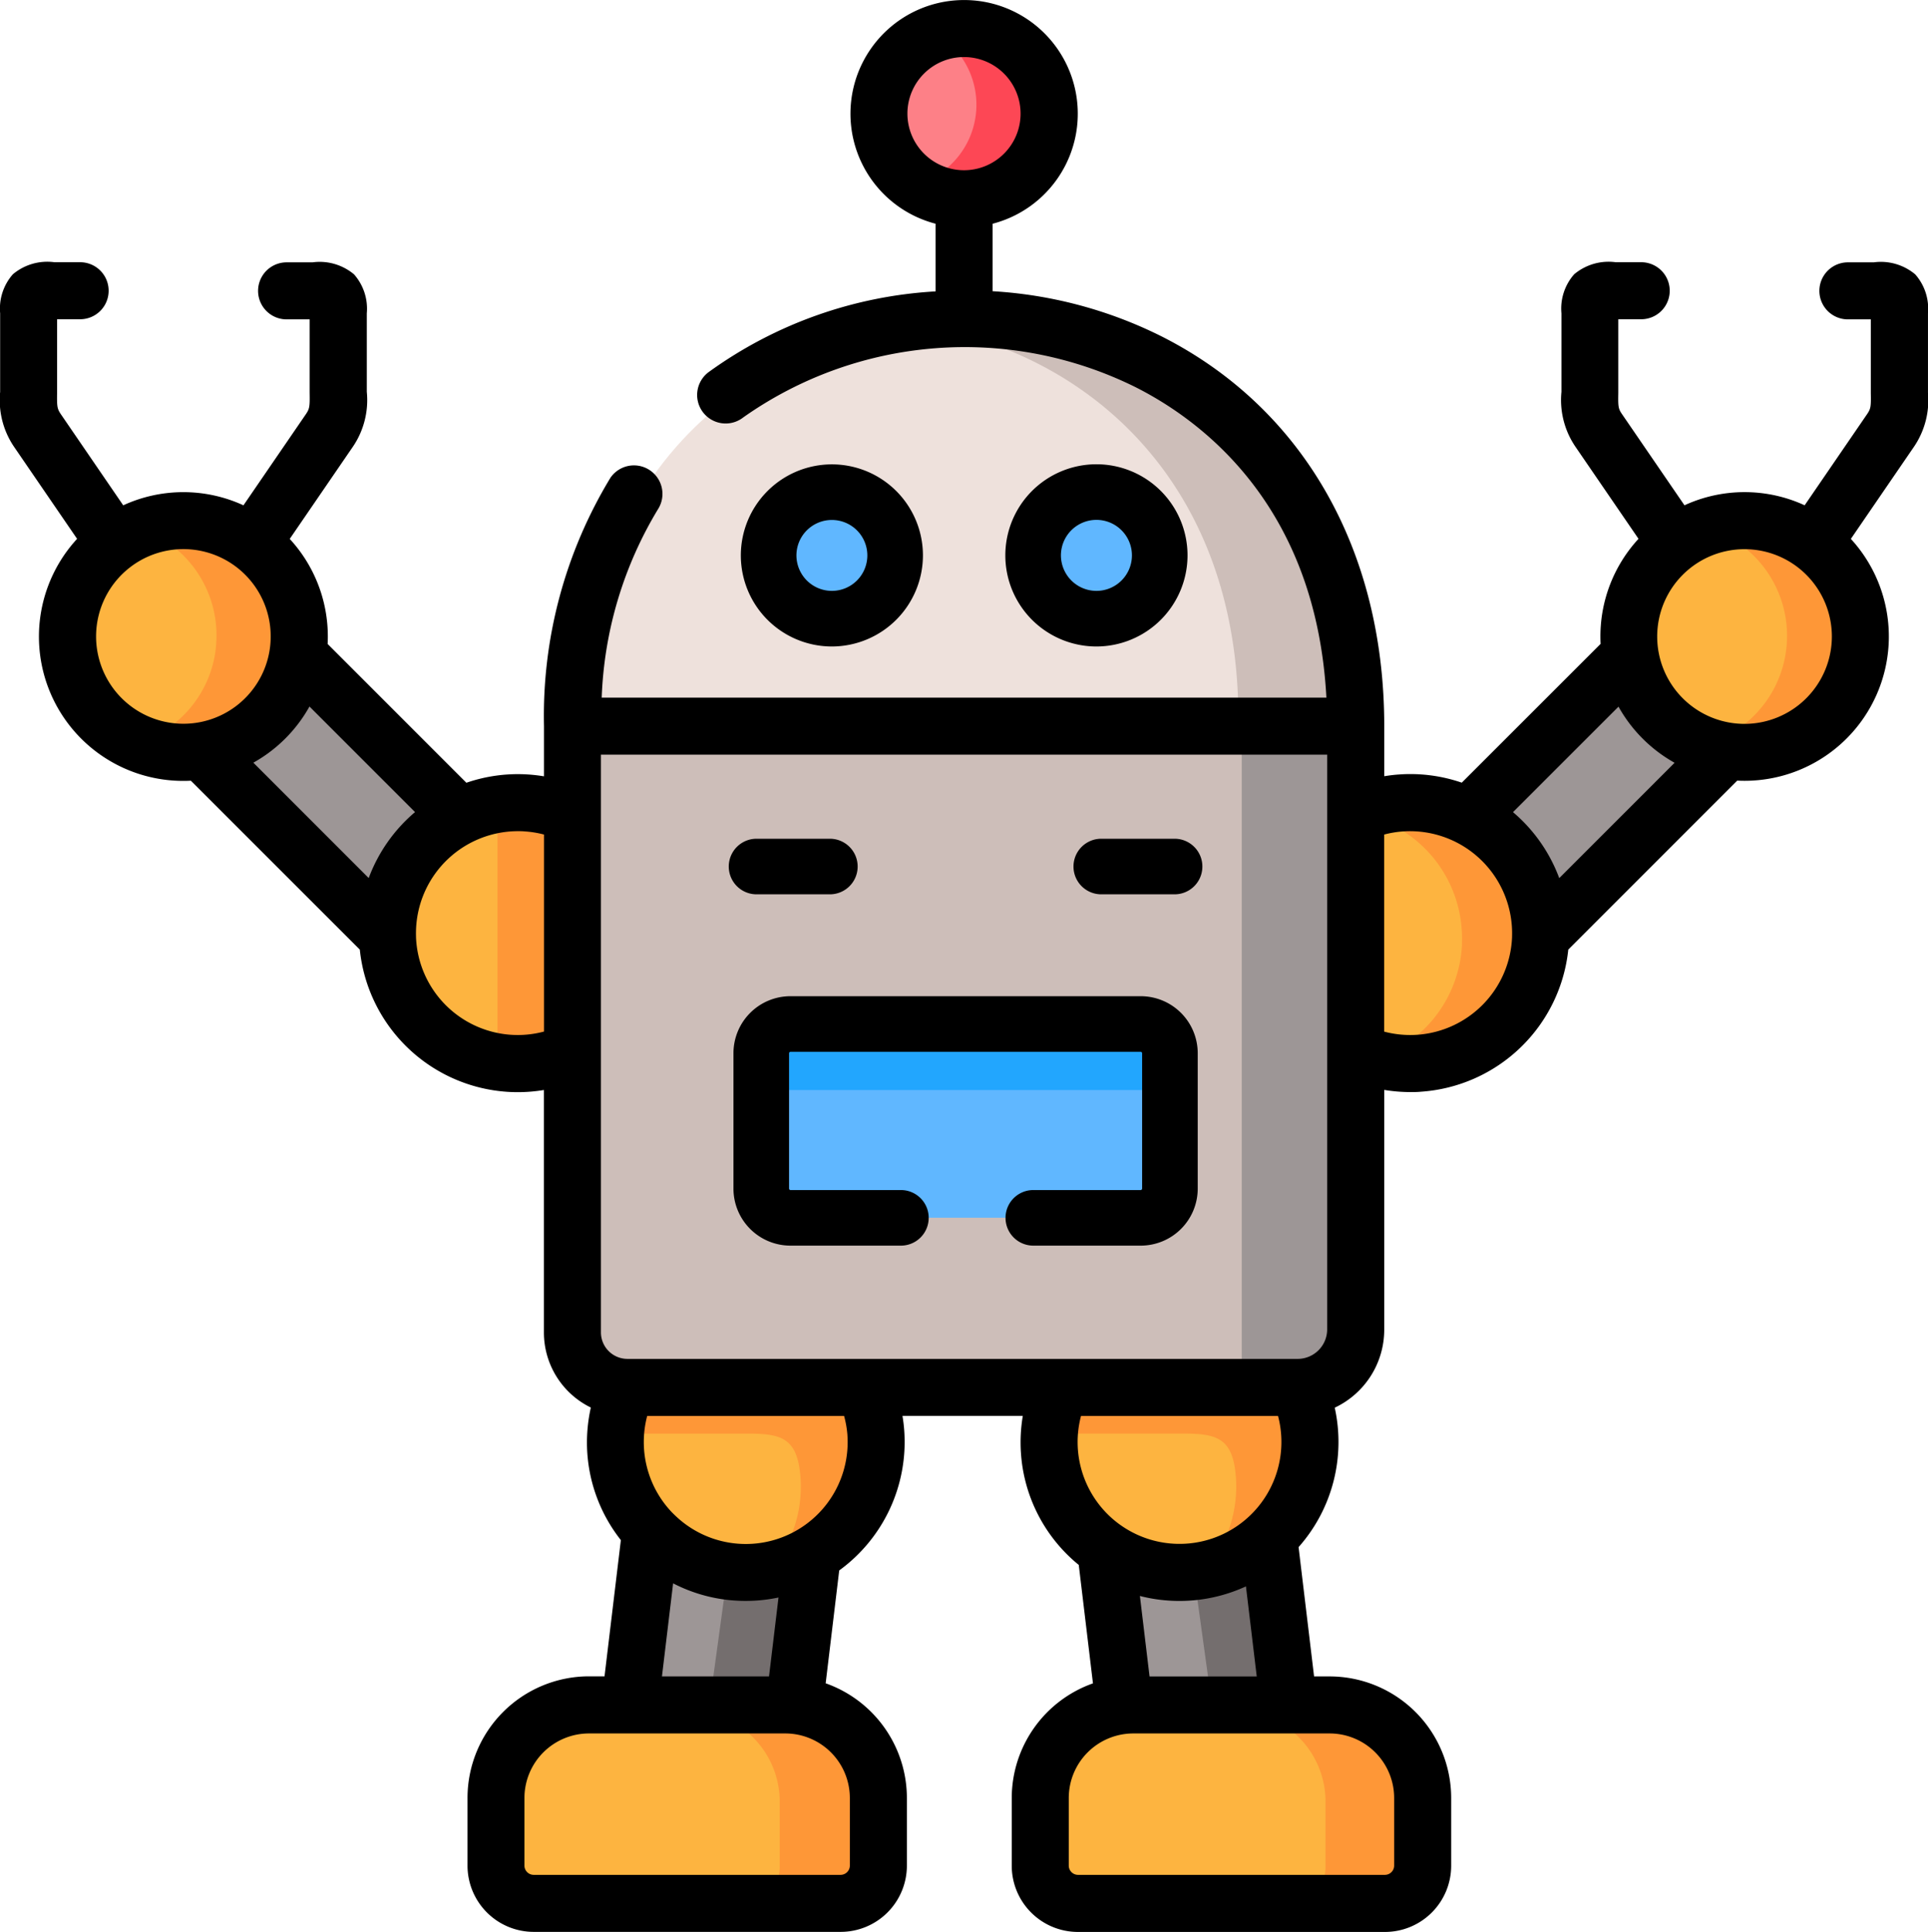 <svg xmlns="http://www.w3.org/2000/svg" width="80" height="80.157" viewBox="0 0 80 80.157">
  <g id="robot" transform="translate(-0.501)">
    <g id="Group_1" data-name="Group 1" transform="translate(46.499 62.477)">
      <path id="Path_1" data-name="Path 1" d="M297.951,406.75l2.99-2.114-.813-6.784-3.142-1.718-3.453,2.212.756,6.308C294.407,404.645,297.951,406.75,297.951,406.75Z" transform="translate(-293.533 -396.134)" fill="#9d9696" fill-rule="evenodd"/>
    </g>
    <g id="Group_2" data-name="Group 2" transform="translate(26.703 62.415)">
      <path id="Path_2" data-name="Path 2" d="M174.077,404.313l.734-6.115-3.169-2.465-3.374,1.534-.844,7.029,4.021,1.373Z" transform="translate(-167.425 -395.733)" fill="#9d9696" fill-rule="evenodd"/>
    </g>
    <g id="Group_3" data-name="Group 3" transform="translate(26.14 54.662)">
      <path id="Path_3" data-name="Path 3" d="M171.589,357.563a5.273,5.273,0,0,0,2.565-4.891,5.334,5.334,0,0,0-.468-1.853l-4.79-3.038-4.79,3.038a5.276,5.276,0,0,0,7.482,6.745Z" transform="translate(-163.622 -347.78)" fill="#fdb440" fill-rule="evenodd"/>
    </g>
    <g id="Group_4" data-name="Group 4" transform="translate(44.206 54.754)">
      <path id="Path_4" data-name="Path 4" d="M284.189,358.8a5.275,5.275,0,0,0,4.436-7.47l-4.807-2.946-4.772,2.946a5.274,5.274,0,0,0,1.8,6.552A5.2,5.2,0,0,0,284.189,358.8Z" transform="translate(-278.561 -348.381)" fill="#fdb440" fill-rule="evenodd"/>
    </g>
    <g id="Group_5" data-name="Group 5" transform="translate(26.157 57.716)">
      <path id="Path_5" data-name="Path 5" d="M171.68,374.434a5.273,5.273,0,0,0,2.565-4.891,5.334,5.334,0,0,0-.468-1.853H164.2a5.229,5.229,0,0,0-.468,1.766h5.419c1.39,0,2.028.214,2.141,1.853a5.305,5.305,0,0,1-.437,2.483,5.23,5.23,0,0,1-.8,1.272A5.224,5.224,0,0,0,171.68,374.434Z" transform="translate(-163.73 -367.689)" fill="#fe9737" fill-rule="evenodd"/>
    </g>
    <g id="Group_6" data-name="Group 6" transform="translate(44.227 57.716)">
      <path id="Path_6" data-name="Path 6" d="M286.642,374.434a5.277,5.277,0,0,0,2.1-6.745h-9.58a5.122,5.122,0,0,0-.463,1.766h5.415c1.394,0,2.032.214,2.141,1.853a5.3,5.3,0,0,1-1.228,3.755A5.16,5.16,0,0,0,286.642,374.434Z" transform="translate(-278.697 -367.689)" fill="#fe9737" fill-rule="evenodd"/>
    </g>
    <g id="Group_7" data-name="Group 7" transform="translate(24.665 13.338)">
      <path id="Path_7" data-name="Path 7" d="M152.217,100.921l15.9,3.9,15.777-3.9c0-10.989-7.919-16.479-15.838-16.479S152.217,89.932,152.217,100.921Z" transform="translate(-152.217 -84.442)" fill="#eee1dc" fill-rule="evenodd"/>
    </g>
    <g id="Group_8" data-name="Group 8" transform="translate(32.4 20.433)">
      <path id="Path_8" data-name="Path 8" d="M206.507,135.525a2.625,2.625,0,1,0-2.622-2.623A2.625,2.625,0,0,0,206.507,135.525Z" transform="translate(-203.885 -130.275)" fill="#60b7ff" fill-rule="evenodd"/>
    </g>
    <g id="Group_9" data-name="Group 9" transform="translate(43.366 20.433)">
      <path id="Path_9" data-name="Path 9" d="M276.426,135.525A2.625,2.625,0,1,0,273.8,132.9,2.625,2.625,0,0,0,276.426,135.525Z" transform="translate(-273.799 -130.275)" fill="#60b7ff" fill-rule="evenodd"/>
    </g>
    <g id="Group_10" data-name="Group 10" transform="translate(8.648 27.282)">
      <path id="Path_10" data-name="Path 10" d="M61.912,185.392l-8.02-8.021.328-3.545,3.571-.354,7.294,7.3-.865,3.082Z" transform="translate(-53.892 -173.472)" fill="#9d9696" fill-rule="evenodd"/>
    </g>
    <g id="Group_11" data-name="Group 11" transform="translate(16.641 33.435)">
      <path id="Path_11" data-name="Path 11" d="M108.091,223.261a5.277,5.277,0,0,1-4.917-5.1,5.061,5.061,0,0,1,.013-.516,5.274,5.274,0,0,1,7.469-4.437l3.308,4.952-3.308,4.629A5.27,5.27,0,0,1,108.091,223.261Z" transform="translate(-103.173 -212.723)" fill="#fdb440" fill-rule="evenodd"/>
    </g>
    <g id="Group_12" data-name="Group 12" transform="translate(3.233 21.676)">
      <path id="Path_12" data-name="Path 12" d="M23.091,147.352a4.686,4.686,0,1,1,4.685-4.686,4.462,4.462,0,0,1-.057.73,4.689,4.689,0,0,1-3.9,3.9A4.45,4.45,0,0,1,23.091,147.352Z" transform="translate(-18.406 -137.98)" fill="#fdb440" fill-rule="evenodd"/>
    </g>
    <g id="Group_13" data-name="Group 13" transform="translate(42.282 35.03)">
      <path id="Path_13" data-name="Path 13" d="M272.15,225.885H267.91a1.153,1.153,0,1,1,0-2.306h4.239a1.153,1.153,0,0,1,0,2.306Z" transform="translate(-266.757 -223.579)"/>
    </g>
    <g id="Group_14" data-name="Group 14" transform="translate(32.305 35.03)">
      <path id="Path_14" data-name="Path 14" d="M208.566,225.885h-4.239a1.153,1.153,0,0,1,0-2.306h4.239a1.153,1.153,0,0,1,0,2.306Z" transform="translate(-203.174 -223.579)"/>
    </g>
    <g id="Group_15" data-name="Group 15" transform="translate(21.208 70.978)">
      <path id="Path_15" data-name="Path 15" d="M145.885,459.875a1.529,1.529,0,0,0,1.521-1.526v-2.736a3.775,3.775,0,0,0-3.4-3.746c-.118-.009-.24-.018-.358-.018H135.7a3.774,3.774,0,0,0-3.759,3.764v2.736a1.529,1.529,0,0,0,1.521,1.526Z" transform="translate(-131.939 -451.85)" fill="#fdb440" fill-rule="evenodd"/>
    </g>
    <g id="Group_16" data-name="Group 16" transform="translate(43.935 70.978)">
      <path id="Path_16" data-name="Path 16" d="M277.726,459.875h12.425a1.529,1.529,0,0,0,1.521-1.526v-2.736a3.774,3.774,0,0,0-3.758-3.764h-7.95c-.122,0-.24.009-.358.018a3.775,3.775,0,0,0-3.4,3.746v2.736A1.526,1.526,0,0,0,277.726,459.875Z" transform="translate(-276.205 -451.85)" fill="#fdb440" fill-rule="evenodd"/>
    </g>
    <g id="Group_17" data-name="Group 17" transform="translate(61.165 27.282)">
      <path id="Path_17" data-name="Path 17" d="M387.956,185.392l8.02-8.021-.332-3.545-3.571-.354-7.29,7.3.861,3.082Z" transform="translate(-384.783 -173.472)" fill="#9d9696" fill-rule="evenodd"/>
    </g>
    <g id="Group_18" data-name="Group 18" transform="translate(53.569 33.435)">
      <path id="Path_18" data-name="Path 18" d="M343.973,223.261a5.273,5.273,0,0,0,4.917-5.1c0-.17,0-.345-.009-.516a5.276,5.276,0,0,0-5.62-4.909,5.216,5.216,0,0,0-1.849.472L338.1,218.16l3.313,4.629A5.242,5.242,0,0,0,343.973,223.261Z" transform="translate(-338.099 -212.723)" fill="#fdb440" fill-rule="evenodd"/>
    </g>
    <g id="Group_19" data-name="Group 19" transform="translate(68.403 21.676)">
      <path id="Path_19" data-name="Path 19" d="M436.9,147.352a4.686,4.686,0,1,0-4.685-4.686,5,5,0,0,0,.052.73,4.689,4.689,0,0,0,3.9,3.9A4.443,4.443,0,0,0,436.9,147.352Z" transform="translate(-432.212 -137.98)" fill="#fdb440" fill-rule="evenodd"/>
    </g>
    <g id="Group_20" data-name="Group 20" transform="translate(24.665 30.524)">
      <path id="Path_20" data-name="Path 20" d="M164.022,219.178H181.56a2.338,2.338,0,0,0,2.334-2.33V192.436H152.217v24.522a2.23,2.23,0,0,0,2.224,2.221Z" transform="translate(-152.217 -192.436)" fill="#cdbeb9" fill-rule="evenodd"/>
    </g>
    <g id="Group_21" data-name="Group 21" transform="translate(57.155 33.435)">
      <path id="Path_21" data-name="Path 21" d="M363.753,223.261a5.273,5.273,0,0,0,4.917-5.1c0-.17,0-.345-.009-.516a5.276,5.276,0,0,0-5.62-4.909,5.37,5.37,0,0,0-1.6.363,5.538,5.538,0,0,1,1.093.4,5.367,5.367,0,0,1,1.678,1.32,5.257,5.257,0,0,1,1.228,3.047,4.047,4.047,0,0,1,.009.516,1.289,1.289,0,0,1,0,.131,5.273,5.273,0,0,1-3.308,4.607A5.231,5.231,0,0,0,363.753,223.261Z" transform="translate(-361.441 -212.723)" fill="#fe9737" fill-rule="evenodd"/>
    </g>
    <g id="Group_22" data-name="Group 22" transform="translate(6.358 21.676)">
      <path id="Path_22" data-name="Path 22" d="M45.071,143.4a4.444,4.444,0,0,0,.057-.73,4.685,4.685,0,0,0-4.685-4.686,4.735,4.735,0,0,0-1.56.267,4.677,4.677,0,0,1,3.125,4.419,4.84,4.84,0,0,1-.114,1.045,4.671,4.671,0,0,1-1.67,2.636,4.612,4.612,0,0,1-1.342.739,4.623,4.623,0,0,0,1.56.267,4.458,4.458,0,0,0,.73-.057A4.689,4.689,0,0,0,45.071,143.4Z" transform="translate(-38.882 -137.98)" fill="#fe9737" fill-rule="evenodd"/>
    </g>
    <g id="Group_23" data-name="Group 23" transform="translate(71.527 21.699)">
      <path id="Path_23" data-name="Path 23" d="M458.88,143.539a5.038,5.038,0,0,0,.052-.73,4.676,4.676,0,0,0-4.685-4.686,4.583,4.583,0,0,0-1.556.267,4.677,4.677,0,0,1,3.125,4.419,4.69,4.69,0,0,1-.625,2.338,4.714,4.714,0,0,1-2.5,2.081,4.69,4.69,0,0,0,1.556.267,4.987,4.987,0,0,0,.73-.057A4.694,4.694,0,0,0,458.88,143.539Z" transform="translate(-452.691 -138.123)" fill="#fe9737" fill-rule="evenodd"/>
    </g>
    <g id="Group_24" data-name="Group 24" transform="translate(32.088 42.48)">
      <path id="Path_24" data-name="Path 24" d="M216.6,278.595a1.216,1.216,0,0,0,1.211-1.211v-5.621a1.216,1.216,0,0,0-1.211-1.211H202.061a1.216,1.216,0,0,0-1.211,1.211v5.621a1.216,1.216,0,0,0,1.211,1.211Z" transform="translate(-200.85 -270.552)" fill="#60b7ff" fill-rule="evenodd"/>
    </g>
    <g id="Group_25" data-name="Group 25" transform="translate(21.145 33.435)">
      <path id="Path_25" data-name="Path 25" d="M135.276,218.118v-4.909a5.263,5.263,0,0,0-3.051-.415v10.412c.157.026.323.044.485.057a5.268,5.268,0,0,0,2.565-.472v-4.673Z" transform="translate(-132.225 -212.725)" fill="#fe9737" fill-rule="evenodd"/>
    </g>
    <g id="Group_26" data-name="Group 26" transform="translate(51.739 70.978)">
      <path id="Path_26" data-name="Path 26" d="M334.607,458.349v-2.736a3.774,3.774,0,0,0-3.759-3.763h-3.977a3.774,3.774,0,0,1,3.763,3.763v2.736a1.53,1.53,0,0,1-1.525,1.526h3.977A1.529,1.529,0,0,0,334.607,458.349Z" transform="translate(-326.871 -451.849)" fill="#fe9737" fill-rule="evenodd"/>
    </g>
    <g id="Group_27" data-name="Group 27" transform="translate(29.09 70.978)">
      <path id="Path_27" data-name="Path 27" d="M190.342,458.349v-2.736a3.774,3.774,0,0,0-3.758-3.763h-3.977a3.774,3.774,0,0,1,3.763,3.763v2.736a1.53,1.53,0,0,1-1.525,1.526h3.977a1.529,1.529,0,0,0,1.521-1.526Z" transform="translate(-182.606 -451.849)" fill="#fe9737" fill-rule="evenodd"/>
    </g>
    <g id="Group_28" data-name="Group 28" transform="translate(38.385 13.309)">
      <path id="Path_28" data-name="Path 28" d="M258.818,100.921c0-10.989-7.919-16.479-15.838-16.479a16.851,16.851,0,0,0-2.347.162c7.067.979,13.5,6.417,13.5,16.317Z" transform="translate(-240.633 -84.442)" fill="#cdbeb9" fill-rule="evenodd"/>
    </g>
    <g id="Group_29" data-name="Group 29" transform="translate(52.025 30.524)">
      <path id="Path_29" data-name="Path 29" d="M333.766,216.849V192.436h-4.689v26.742h2.356A2.338,2.338,0,0,0,333.766,216.849Z" transform="translate(-329.076 -192.436)" fill="#9d9696" fill-rule="evenodd"/>
    </g>
    <g id="Group_30" data-name="Group 30" transform="translate(37.059 1.153)">
      <path id="Path_30" data-name="Path 30" d="M236.887,14.442A3.442,3.442,0,1,0,233.443,11,3.442,3.442,0,0,0,236.887,14.442Z" transform="translate(-233.443 -7.557)" fill="#fd8087" fill-rule="evenodd"/>
    </g>
    <g id="Group_31" data-name="Group 31" transform="translate(38.787 1.153)">
      <path id="Path_31" data-name="Path 31" d="M246.352,14.442a3.442,3.442,0,0,0,0-6.885,3.4,3.4,0,0,0-1.215.219,3.443,3.443,0,0,1-.524,6.194A3.441,3.441,0,0,0,246.352,14.442Z" transform="translate(-244.613 -7.557)" fill="#fd4755" fill-rule="evenodd"/>
    </g>
    <g id="Group_32" data-name="Group 32" transform="translate(29.905 64.881)">
      <path id="Path_32" data-name="Path 32" d="M191.552,418l.734-6.115a5.217,5.217,0,0,1-1.621.629,5.39,5.39,0,0,1-1.875.048l-.743,5.42h3.147C191.312,417.987,191.434,418,191.552,418Z" transform="translate(-188.047 -411.889)" fill="#746e6e" fill-rule="evenodd"/>
    </g>
    <g id="Group_33" data-name="Group 33" transform="translate(50.079 64.194)">
      <path id="Path_33" data-name="Path 33" d="M320.624,414.175l-.813-6.784a5.186,5.186,0,0,1-3.05,1.394l.743,5.39h3.12Z" transform="translate(-316.761 -407.391)" fill="#746e6e" fill-rule="evenodd"/>
    </g>
    <g id="Group_34" data-name="Group 34" transform="translate(32.088 42.415)">
      <path id="Path_34" data-name="Path 34" d="M216.6,270.552H202.061a1.216,1.216,0,0,0-1.211,1.211v2.811a1.213,1.213,0,0,1,1.211-1.211H216.6a1.214,1.214,0,0,1,1.211,1.211v-2.811A1.216,1.216,0,0,0,216.6,270.552Z" transform="translate(-200.85 -270.552)" fill="#22a6fe" fill-rule="evenodd"/>
    </g>
    <g id="Group_35" data-name="Group 35" transform="translate(0.501 0)">
      <path id="Path_35" data-name="Path 35" d="M203.883,126.5a3.778,3.778,0,1,0-3.78,3.776A3.784,3.784,0,0,0,203.883,126.5Zm-5.249,0a1.471,1.471,0,1,1,1.469,1.469A1.473,1.473,0,0,1,198.634,126.5Z" transform="translate(-165.587 -103.453)"/>
      <path id="Path_36" data-name="Path 36" d="M80.5,16.264c0-.1,0-.2,0-.3V13a2.152,2.152,0,0,0-.528-1.615,2.219,2.219,0,0,0-1.725-.5H77.177a1.183,1.183,0,1,0,0,2.366h.951V15.96c0,.121,0,.235,0,.344.01.567,0,.652-.155.88l-2.59,3.781a5.964,5.964,0,0,0-4.987,0l-2.592-3.783c-.156-.227-.164-.312-.154-.879,0-.108,0-.222,0-.343V13.246h.951a1.183,1.183,0,0,0,0-2.366H67.544a2.221,2.221,0,0,0-1.725.5A2.152,2.152,0,0,0,65.291,13V15.96c0,.107,0,.208,0,.3a3.441,3.441,0,0,0,.569,2.258l2.629,3.838a5.968,5.968,0,0,0-1.581,4.05q0,.155.008.309l-5.761,5.758a6.556,6.556,0,0,0-2.581-.341c-.214.014-.425.039-.635.074V30.127c0-7.306-3.367-13.2-9.237-16.169a18.012,18.012,0,0,0-7.013-1.875v-2.8a4.716,4.716,0,1,0-2.366,0v2.807a17.777,17.777,0,0,0-9.383,3.324,1.183,1.183,0,1,0,1.4,1.906A15.94,15.94,0,0,1,47.631,16.07c2.827,1.431,7.482,4.971,7.907,12.874H25.468a16.232,16.232,0,0,1,2.365-7.865,1.183,1.183,0,0,0-2-1.26,19.035,19.035,0,0,0-2.76,10.308V32.21c-.211-.035-.424-.06-.638-.075a6.556,6.556,0,0,0-2.582.342l-5.757-5.758q.008-.154.008-.309a5.967,5.967,0,0,0-1.581-4.05l2.631-3.841a3.441,3.441,0,0,0,.567-2.263c0-.093,0-.191,0-.3V13a2.152,2.152,0,0,0-.528-1.615,2.22,2.22,0,0,0-1.725-.5H12.393a1.183,1.183,0,1,0,0,2.366h.956V15.96c0,.117,0,.227,0,.332.009.568,0,.665-.155.892l-2.591,3.782a5.968,5.968,0,0,0-4.989,0L3.027,17.187c-.157-.23-.166-.327-.157-.9,0-.1,0-.215,0-.332V13.246h.956a1.183,1.183,0,1,0,0-2.366H2.76a2.22,2.22,0,0,0-1.725.5A2.152,2.152,0,0,0,.507,13V15.96c0,.1,0,.2,0,.3a3.444,3.444,0,0,0,.569,2.266L3.7,22.357A5.987,5.987,0,0,0,8.111,32.4q.155,0,.309-.008L15.431,39.4A6.593,6.593,0,0,0,21.542,45.3q.22.015.44.015a6.645,6.645,0,0,0,1.088-.09V55.286A3.465,3.465,0,0,0,25.017,58.4a6.634,6.634,0,0,0-.147,1.88A6.547,6.547,0,0,0,26.263,63.9l-.678,5.652h-.65A5.047,5.047,0,0,0,19.9,74.6v2.807a2.749,2.749,0,0,0,2.743,2.748H35.387a2.749,2.749,0,0,0,2.744-2.748V74.6a5.052,5.052,0,0,0-3.37-4.759l.562-4.682a6.591,6.591,0,0,0,2.7-5.773c-.014-.215-.04-.428-.075-.64h4.993a6.637,6.637,0,0,0-.078,1.529A6.549,6.549,0,0,0,45.108,64.8c.051.044.1.086.155.129l.589,4.915a5.052,5.052,0,0,0-3.37,4.759v2.807a2.749,2.749,0,0,0,2.744,2.748H57.973a2.749,2.749,0,0,0,2.743-2.748V74.6a5.048,5.048,0,0,0-5.039-5.044h-.65l-.643-5.365a6.577,6.577,0,0,0,1.5-5.785,3.577,3.577,0,0,0,2.054-3.232V45.221a6.627,6.627,0,0,0,1.083.09c.147,0,.294,0,.441-.015A6.6,6.6,0,0,0,65.575,39.4l7.011-7.012q.154.008.309.008A5.988,5.988,0,0,0,77.3,22.359l2.628-3.836a3.443,3.443,0,0,0,.57-2.259ZM38.153,4.713A2.348,2.348,0,1,1,40.5,7.063,2.351,2.351,0,0,1,38.153,4.713ZM55.57,31.31V55.174a1.225,1.225,0,0,1-1.211,1.207H26.536a1.1,1.1,0,0,1-1.1-1.1V31.31H55.57Zm-51.082-4.9a3.621,3.621,0,0,1,1.446-2.9l.016-.012a3.623,3.623,0,1,1-1.462,2.907Zm8.858,2.908,4.376,4.376A6.6,6.6,0,0,0,15.8,36.431l-4.786-4.787a6.033,6.033,0,0,0,2.327-2.327ZM21.7,42.934a4.227,4.227,0,0,1-3.937-4.052c0-.013,0-.026,0-.039q-.006-.2.008-.412a4.234,4.234,0,0,1,4.215-3.945c.1,0,.192,0,.288.01a4.185,4.185,0,0,1,.8.13V42.8A4.207,4.207,0,0,1,21.7,42.934ZM35.764,74.6v2.807a.385.385,0,0,1-.377.382H22.639a.385.385,0,0,1-.377-.382V74.6a2.679,2.679,0,0,1,2.673-2.678h8.156A2.679,2.679,0,0,1,35.764,74.6Zm-3.353-5.044H27.968l.463-3.862a6.534,6.534,0,0,0,3.007.729q.227,0,.455-.015a6.613,6.613,0,0,0,.911-.127Zm3.252-10.011a4.226,4.226,0,0,1-7,3.47q-.156-.137-.3-.286l-.022-.024a4.23,4.23,0,0,1-.985-3.958h8.169A4.232,4.232,0,0,1,35.664,59.545Zm17.867-.8a4.186,4.186,0,0,1,.132.8,4.228,4.228,0,0,1-6.625,3.76l-.028-.019a4.336,4.336,0,0,1-.346-.271,4.227,4.227,0,0,1-1.306-4.268H53.53ZM58.35,74.6v2.807a.385.385,0,0,1-.377.382H45.225a.385.385,0,0,1-.377-.382V74.6a2.679,2.679,0,0,1,2.673-2.678h8.156A2.679,2.679,0,0,1,58.35,74.6ZM48.2,69.557l-.4-3.339a6.572,6.572,0,0,0,1.632.206q.227,0,.455-.015A6.564,6.564,0,0,0,52.2,65.82l.448,3.737H48.2ZM59.3,42.934a4.238,4.238,0,0,1-1.365-.131V34.626a4.161,4.161,0,0,1,.793-.13,4.235,4.235,0,0,1,4.506,3.936q.014.207.008.412c0,.013,0,.025,0,.038a4.231,4.231,0,0,1-3.94,4.052Zm5.9-6.5a6.6,6.6,0,0,0-1.919-2.738l4.378-4.376a6.034,6.034,0,0,0,2.327,2.328Zm7.693-6.4a3.624,3.624,0,1,1,3.619-3.624A3.628,3.628,0,0,1,72.9,30.034Z" transform="translate(-0.501 0)"/>
      <path id="Path_37" data-name="Path 37" d="M273.8,126.5a3.78,3.78,0,1,0-3.78,3.776A3.784,3.784,0,0,0,273.8,126.5Zm-5.253,0a1.473,1.473,0,1,1,1.473,1.469A1.475,1.475,0,0,1,268.547,126.5Z" transform="translate(-224.525 -103.453)"/>
      <path id="Path_38" data-name="Path 38" d="M195.657,273.343h4.584a1.153,1.153,0,0,0,0-2.306h-4.584a.064.064,0,0,1-.057-.058v-5.621a.064.064,0,0,1,.057-.057h14.536a.064.064,0,0,1,.057.057v5.621a.064.064,0,0,1-.057.058h-4.458a1.153,1.153,0,1,0,0,2.306h4.458a2.367,2.367,0,0,0,2.364-2.364v-5.621a2.367,2.367,0,0,0-2.364-2.364H195.657a2.367,2.367,0,0,0-2.364,2.364v5.621a2.366,2.366,0,0,0,2.364,2.364Z" transform="translate(-162.859 -221.661)"/>
      <path id="Path_39" data-name="Path 39" d="M194.446,224.4h3.042a1.153,1.153,0,0,0,0-2.306h-3.042a1.153,1.153,0,1,0,0,2.306Z" transform="translate(-163.054 -187.294)"/>
      <path id="Path_40" data-name="Path 40" d="M285.639,224.4h3.042a1.153,1.153,0,0,0,0-2.306h-3.042a1.153,1.153,0,1,0,0,2.306Z" transform="translate(-239.943 -187.294)"/>
    </g>
  </g>
</svg>
